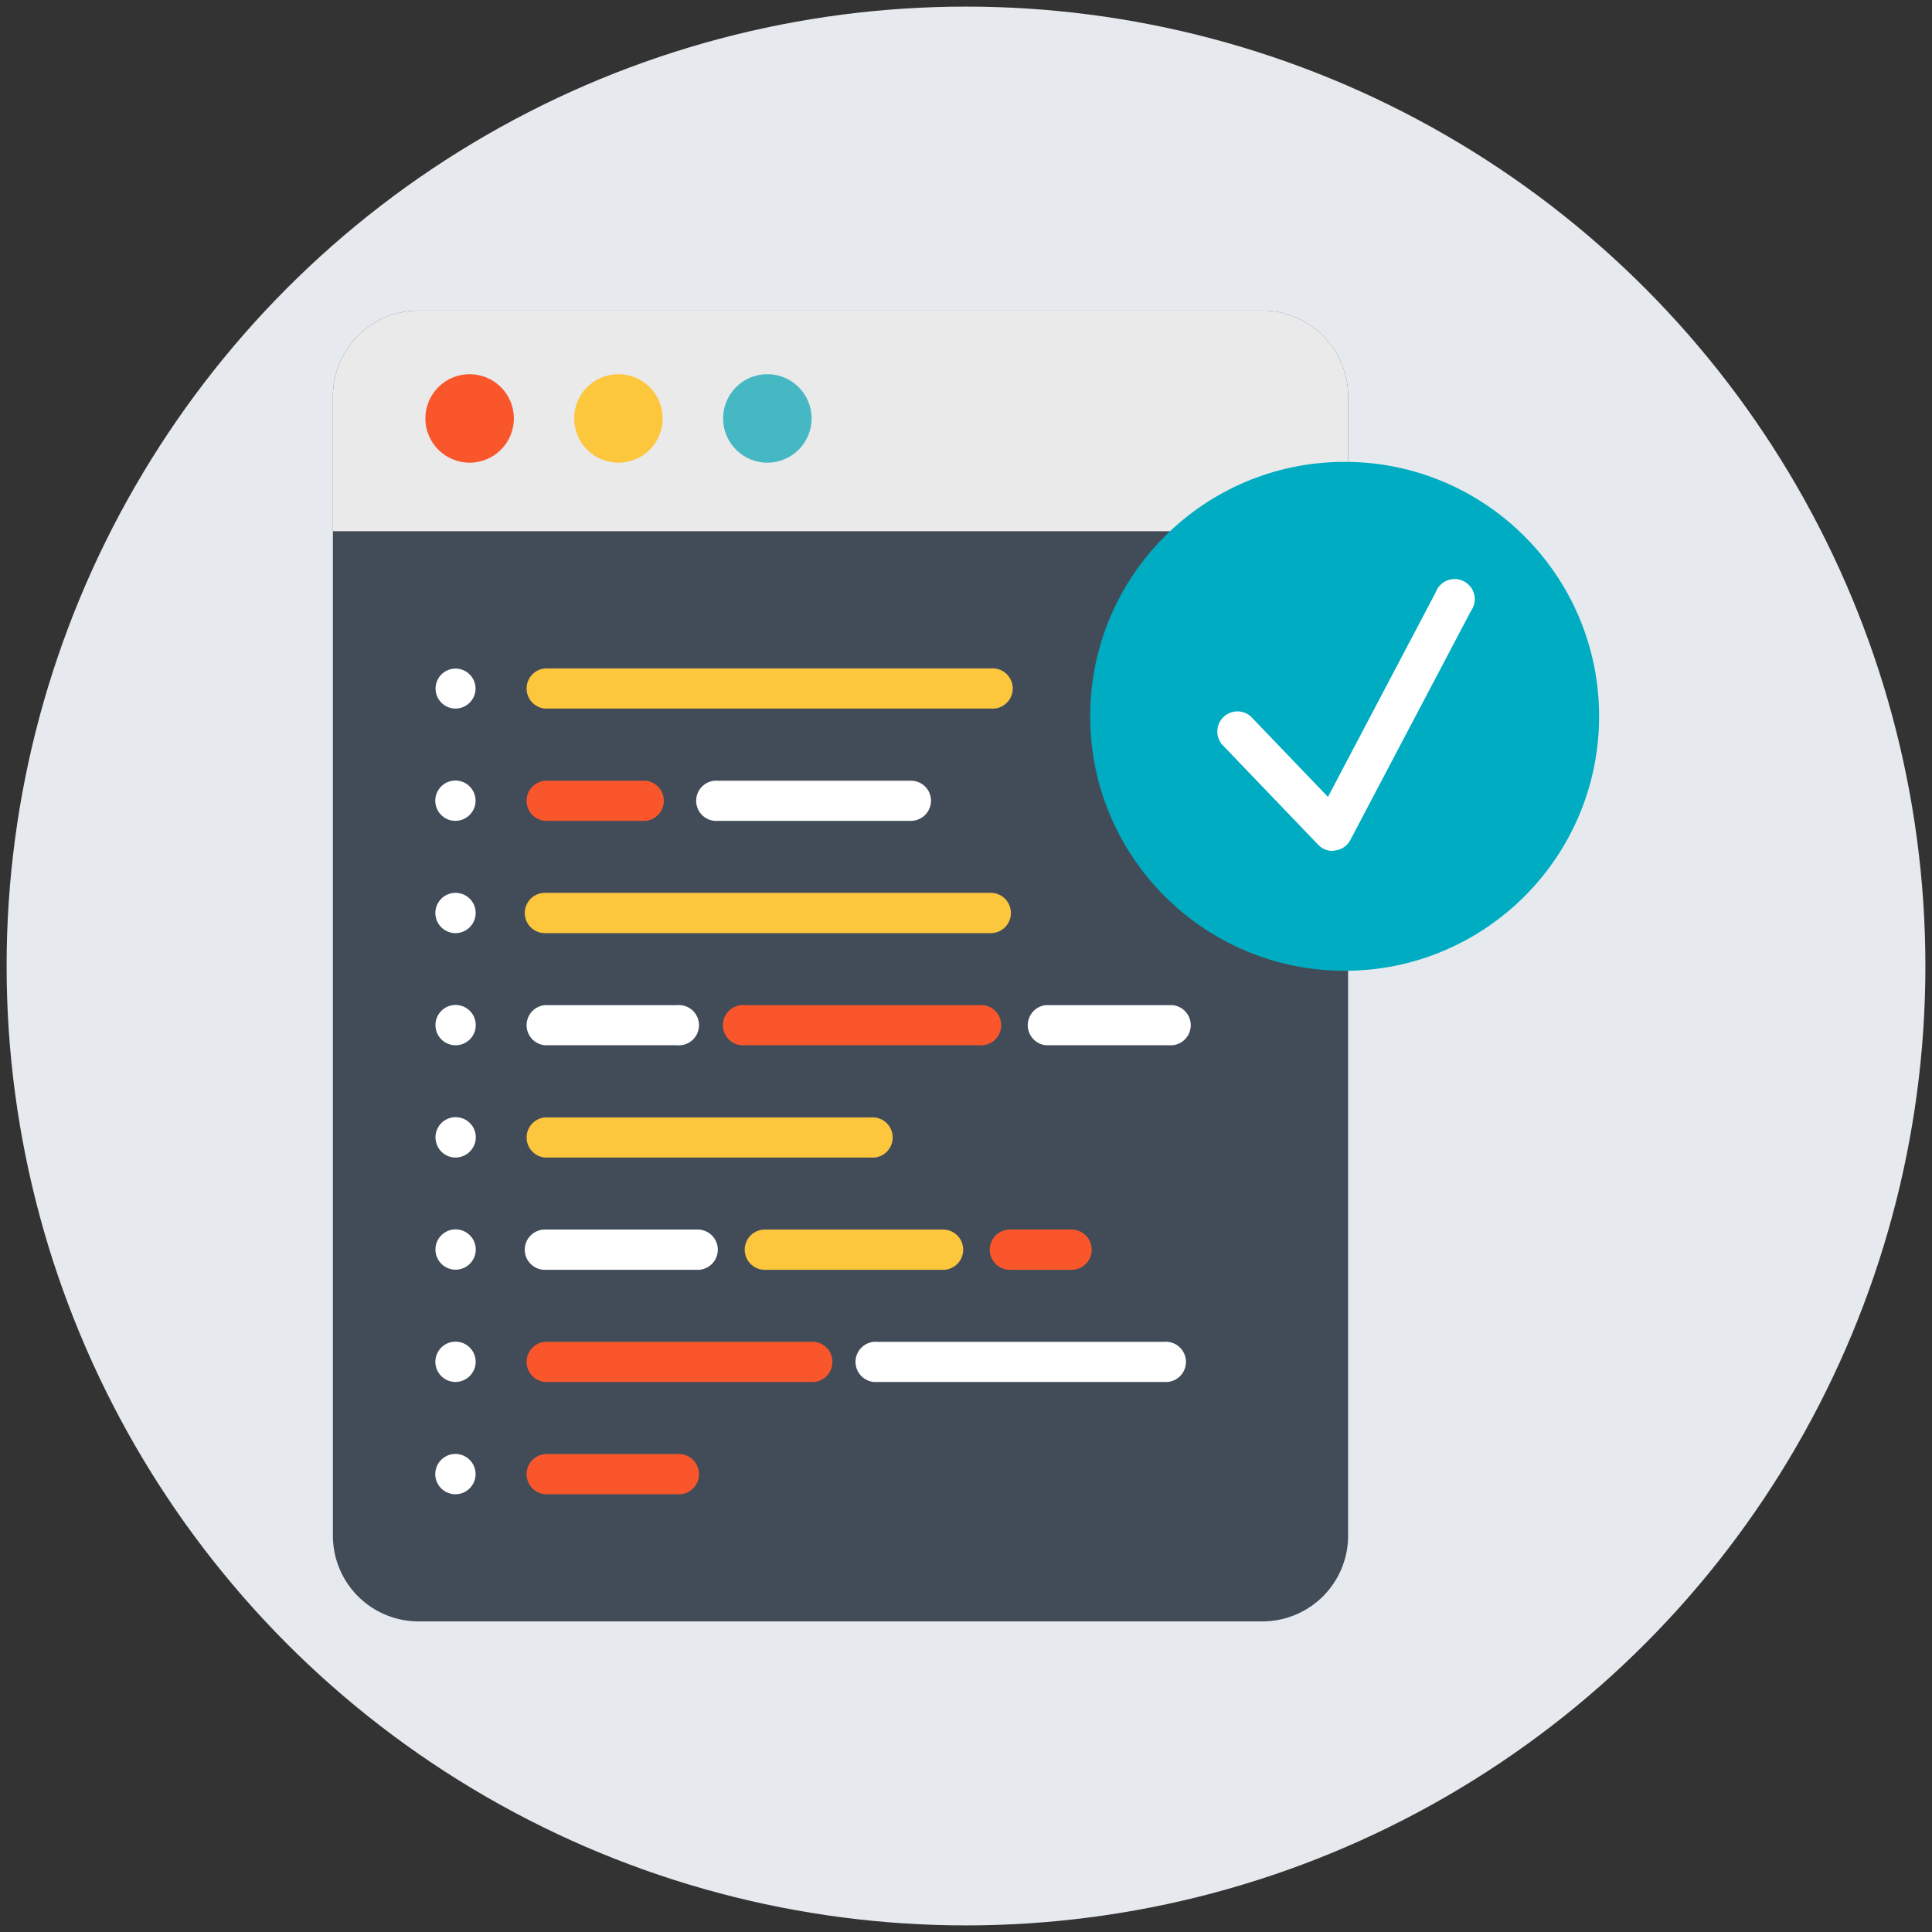 <svg xmlns="http://www.w3.org/2000/svg" viewBox="0 0 117 117"><rect x="0" y="0" width="117" height="117" fill="#333333" stroke="none"/><defs><style>.cls-1{fill:#e6e9ed;}.cls-2{fill:#424c59;}.cls-3{fill:#eaeaea;}.cls-4{fill:#f9572b;}.cls-5{fill:#fcc63d;}.cls-6{fill:#45b8c4;}.cls-7{fill:#00acc1;}.cls-8{fill:#fff;}</style></defs><title>coding</title><g id="skils"><circle class="cls-1" cx="58.5" cy="58.5" r="58.1"/><path class="cls-2" d="M81.64,24V93a5.19,5.19,0,0,1-5.2,5.19H25.36A5.19,5.19,0,0,1,20.16,93V24a5.19,5.19,0,0,1,5.2-5.19H76.44A5.19,5.19,0,0,1,81.64,24Z"/><path class="cls-3" d="M81.64,24v8.17H20.16V24a5.19,5.19,0,0,1,5.2-5.19H76.44A5.19,5.19,0,0,1,81.64,24Z"/><circle class="cls-4" cx="28.44" cy="25.34" r="2.68"/><circle class="cls-5" cx="37.45" cy="25.34" r="2.68"/><circle class="cls-6" cx="46.47" cy="25.34" r="2.68"/><circle class="cls-7" cx="81.43" cy="43.38" r="15.41"/><path class="cls-5" d="M60,42.91H33a1.22,1.22,0,0,1,0-2.43H60a1.22,1.22,0,1,1,0,2.43Z"/><path class="cls-8" d="M27.59,42.91a1.21,1.21,0,1,1,1.19-1A1.22,1.22,0,0,1,27.59,42.91Z"/><path class="cls-5" d="M60,56.51H33a1.22,1.22,0,0,1,0-2.44H60a1.22,1.22,0,0,1,0,2.44Z"/><path class="cls-8" d="M27.59,56.51a1.22,1.22,0,1,1,1.21-1.1A1.23,1.23,0,0,1,27.59,56.51Z"/><path class="cls-8" d="M71,63.3H63.35a1.22,1.22,0,0,1,0-2.43H71a1.22,1.22,0,0,1,0,2.43Z"/><path class="cls-4" d="M59.3,63.3H45.11a1.22,1.22,0,1,1,0-2.43H59.3a1.22,1.22,0,1,1,0,2.43Z"/><path class="cls-8" d="M41.05,63.3H33a1.22,1.22,0,0,1,0-2.43h8a1.22,1.22,0,1,1,0,2.43Z"/><path class="cls-8" d="M27.59,63.3a1.22,1.22,0,1,1,1.21-1.06A1.22,1.22,0,0,1,27.59,63.3Z"/><path class="cls-5" d="M52.73,70.1H33a1.22,1.22,0,0,1,0-2.43H52.73a1.22,1.22,0,1,1,0,2.43Z"/><path class="cls-8" d="M27.59,70.1a1.21,1.21,0,0,1-1.12-.75,1.22,1.22,0,1,1,2.31-.19A1.24,1.24,0,0,1,27.59,70.1Z"/><path class="cls-4" d="M64.89,76.9H61.16a1.22,1.22,0,0,1,0-2.44h3.73a1.22,1.22,0,0,1,0,2.44Z"/><path class="cls-5" d="M57.11,76.9H46.32a1.22,1.22,0,0,1,0-2.44H57.11a1.22,1.22,0,0,1,0,2.44Z"/><path class="cls-8" d="M42.27,76.9H33a1.22,1.22,0,0,1,0-2.44h9.25a1.22,1.22,0,1,1,0,2.44Z"/><path class="cls-8" d="M27.59,76.89a1.22,1.22,0,1,1,1.21-1.06A1.22,1.22,0,0,1,27.59,76.89Z"/><path class="cls-8" d="M70.49,83.69H53.14a1.22,1.22,0,1,1,0-2.43H70.49a1.22,1.22,0,1,1,0,2.43Z"/><path class="cls-4" d="M49.08,83.69H33a1.22,1.22,0,0,1,0-2.43H49.08a1.22,1.22,0,1,1,0,2.43Z"/><path class="cls-8" d="M27.59,83.69a1.22,1.22,0,1,1,1.21-1.1A1.23,1.23,0,0,1,27.59,83.69Z"/><path class="cls-4" d="M41.05,90.49H33a1.22,1.22,0,0,1,0-2.43h8a1.22,1.22,0,1,1,0,2.43Z"/><path class="cls-8" d="M27.59,90.49a1.22,1.22,0,1,1,1.19-1A1.22,1.22,0,0,1,27.59,90.49Z"/><path class="cls-4" d="M39.11,49.71H33a1.22,1.22,0,0,1,0-2.43h6.09a1.22,1.22,0,0,1,0,2.43Z"/><path class="cls-8" d="M55.16,49.71H43.49a1.22,1.22,0,1,1,0-2.43H55.16a1.21,1.21,0,0,1,1.22,1.21A1.22,1.22,0,0,1,55.16,49.71Z"/><path class="cls-8" d="M27.59,49.71a1.22,1.22,0,1,1,1.19-1A1.23,1.23,0,0,1,27.59,49.71Z"/><path class="cls-8" d="M80.7,51.53a1.21,1.21,0,0,1-.87-.37L74,45.08a1.22,1.22,0,0,1,1.75-1.69l4.67,4.87,6.52-12.38A1.22,1.22,0,1,1,89.08,37l-7.3,13.86a1.2,1.2,0,0,1-.91.64Z"/></g></svg>